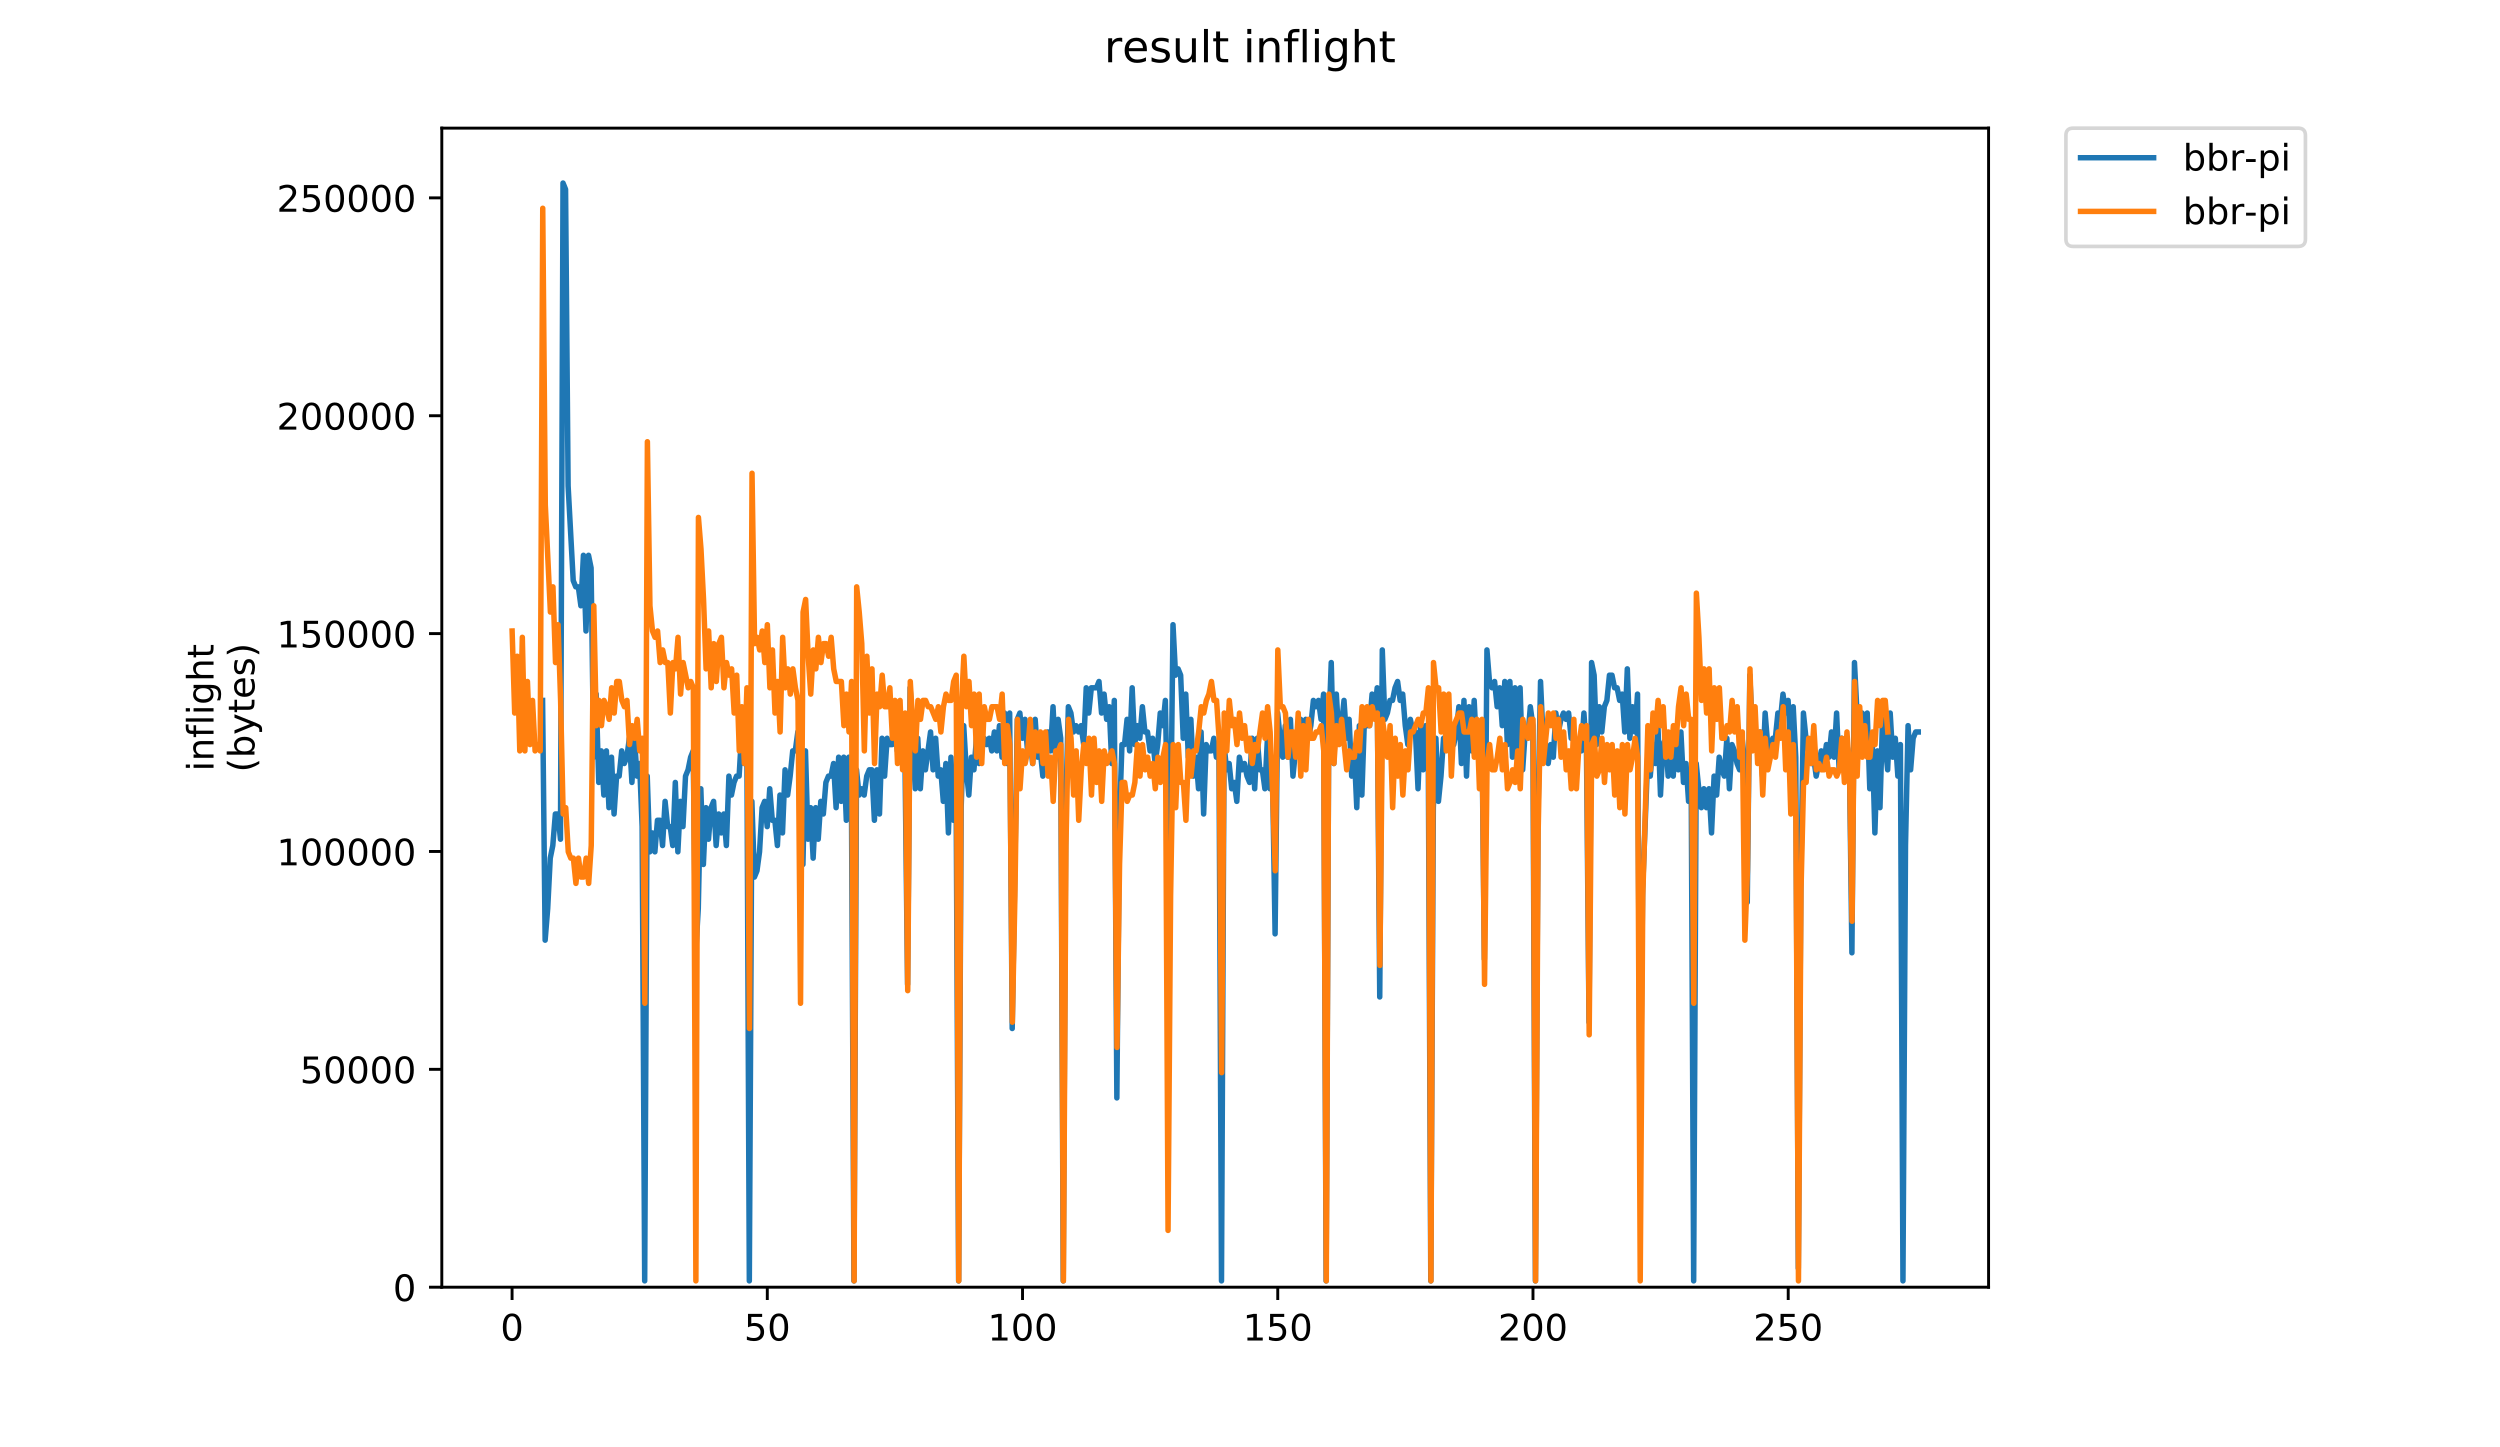 <?xml version="1.0" encoding="utf-8" standalone="no"?>
<!DOCTYPE svg PUBLIC "-//W3C//DTD SVG 1.1//EN"
  "http://www.w3.org/Graphics/SVG/1.1/DTD/svg11.dtd">
<!-- Created with matplotlib (https://matplotlib.org/) -->
<svg height="396pt" version="1.1" viewBox="0 0 684 396" width="684pt" xmlns="http://www.w3.org/2000/svg" xmlns:xlink="http://www.w3.org/1999/xlink">
 <defs>
  <style type="text/css">
*{stroke-linecap:butt;stroke-linejoin:round;}
  </style>
 </defs>
 <g id="figure_1">
  <g id="patch_1">
   <path d="M 0 396 
L 684 396 
L 684 0 
L 0 0 
z
" style="fill:#ffffff;"/>
  </g>
  <g id="axes_1">
   <g id="patch_2">
    <path d="M 120.879 352.174 
L 544.074 352.174 
L 544.074 35.062 
L 120.879 35.062 
z
" style="fill:#ffffff;"/>
   </g>
   <g id="matplotlib.axis_1">
    <g id="xtick_1">
     <g id="line2d_1">
      <defs>
       <path d="M 0 0 
L 0 3.5 
" id="mc43476d16a" style="stroke:#000000;stroke-width:0.8;"/>
      </defs>
      <g>
       <use style="stroke:#000000;stroke-width:0.8;" x="140.104" xlink:href="#mc43476d16a" y="352.174"/>
      </g>
     </g>
     <g id="text_1">
      <!-- 0 -->
      <defs>
       <path d="M 31.781 66.406 
Q 24.172 66.406 20.328 58.906 
Q 16.5 51.422 16.5 36.375 
Q 16.5 21.391 20.328 13.891 
Q 24.172 6.391 31.781 6.391 
Q 39.453 6.391 43.281 13.891 
Q 47.125 21.391 47.125 36.375 
Q 47.125 51.422 43.281 58.906 
Q 39.453 66.406 31.781 66.406 
z
M 31.781 74.219 
Q 44.047 74.219 50.516 64.516 
Q 56.984 54.828 56.984 36.375 
Q 56.984 17.969 50.516 8.266 
Q 44.047 -1.422 31.781 -1.422 
Q 19.531 -1.422 13.062 8.266 
Q 6.594 17.969 6.594 36.375 
Q 6.594 54.828 13.062 64.516 
Q 19.531 74.219 31.781 74.219 
z
" id="DejaVuSans-48"/>
      </defs>
      <g transform="translate(136.922 366.773)scale(0.1 -0.1)">
       <use xlink:href="#DejaVuSans-48"/>
      </g>
     </g>
    </g>
    <g id="xtick_2">
     <g id="line2d_2">
      <g>
       <use style="stroke:#000000;stroke-width:0.8;" x="209.934" xlink:href="#mc43476d16a" y="352.174"/>
      </g>
     </g>
     <g id="text_2">
      <!-- 50 -->
      <defs>
       <path d="M 10.797 72.906 
L 49.516 72.906 
L 49.516 64.594 
L 19.828 64.594 
L 19.828 46.734 
Q 21.969 47.469 24.109 47.828 
Q 26.266 48.188 28.422 48.188 
Q 40.625 48.188 47.75 41.5 
Q 54.891 34.812 54.891 23.391 
Q 54.891 11.625 47.562 5.094 
Q 40.234 -1.422 26.906 -1.422 
Q 22.312 -1.422 17.547 -0.641 
Q 12.797 0.141 7.719 1.703 
L 7.719 11.625 
Q 12.109 9.234 16.797 8.062 
Q 21.484 6.891 26.703 6.891 
Q 35.156 6.891 40.078 11.328 
Q 45.016 15.766 45.016 23.391 
Q 45.016 31 40.078 35.438 
Q 35.156 39.891 26.703 39.891 
Q 22.75 39.891 18.812 39.016 
Q 14.891 38.141 10.797 36.281 
z
" id="DejaVuSans-53"/>
      </defs>
      <g transform="translate(203.571 366.773)scale(0.1 -0.1)">
       <use xlink:href="#DejaVuSans-53"/>
       <use x="63.623" xlink:href="#DejaVuSans-48"/>
      </g>
     </g>
    </g>
    <g id="xtick_3">
     <g id="line2d_3">
      <g>
       <use style="stroke:#000000;stroke-width:0.8;" x="279.764" xlink:href="#mc43476d16a" y="352.174"/>
      </g>
     </g>
     <g id="text_3">
      <!-- 100 -->
      <defs>
       <path d="M 12.406 8.297 
L 28.516 8.297 
L 28.516 63.922 
L 10.984 60.406 
L 10.984 69.391 
L 28.422 72.906 
L 38.281 72.906 
L 38.281 8.297 
L 54.391 8.297 
L 54.391 0 
L 12.406 0 
z
" id="DejaVuSans-49"/>
      </defs>
      <g transform="translate(270.22 366.773)scale(0.1 -0.1)">
       <use xlink:href="#DejaVuSans-49"/>
       <use x="63.623" xlink:href="#DejaVuSans-48"/>
       <use x="127.246" xlink:href="#DejaVuSans-48"/>
      </g>
     </g>
    </g>
    <g id="xtick_4">
     <g id="line2d_4">
      <g>
       <use style="stroke:#000000;stroke-width:0.8;" x="349.594" xlink:href="#mc43476d16a" y="352.174"/>
      </g>
     </g>
     <g id="text_4">
      <!-- 150 -->
      <g transform="translate(340.051 366.773)scale(0.1 -0.1)">
       <use xlink:href="#DejaVuSans-49"/>
       <use x="63.623" xlink:href="#DejaVuSans-53"/>
       <use x="127.246" xlink:href="#DejaVuSans-48"/>
      </g>
     </g>
    </g>
    <g id="xtick_5">
     <g id="line2d_5">
      <g>
       <use style="stroke:#000000;stroke-width:0.8;" x="419.425" xlink:href="#mc43476d16a" y="352.174"/>
      </g>
     </g>
     <g id="text_5">
      <!-- 200 -->
      <defs>
       <path d="M 19.188 8.297 
L 53.609 8.297 
L 53.609 0 
L 7.328 0 
L 7.328 8.297 
Q 12.938 14.109 22.625 23.891 
Q 32.328 33.688 34.812 36.531 
Q 39.547 41.844 41.422 45.531 
Q 43.312 49.219 43.312 52.781 
Q 43.312 58.594 39.234 62.25 
Q 35.156 65.922 28.609 65.922 
Q 23.969 65.922 18.812 64.312 
Q 13.672 62.703 7.812 59.422 
L 7.812 69.391 
Q 13.766 71.781 18.938 73 
Q 24.125 74.219 28.422 74.219 
Q 39.75 74.219 46.484 68.547 
Q 53.219 62.891 53.219 53.422 
Q 53.219 48.922 51.531 44.891 
Q 49.859 40.875 45.406 35.406 
Q 44.188 33.984 37.641 27.219 
Q 31.109 20.453 19.188 8.297 
z
" id="DejaVuSans-50"/>
      </defs>
      <g transform="translate(409.881 366.773)scale(0.1 -0.1)">
       <use xlink:href="#DejaVuSans-50"/>
       <use x="63.623" xlink:href="#DejaVuSans-48"/>
       <use x="127.246" xlink:href="#DejaVuSans-48"/>
      </g>
     </g>
    </g>
    <g id="xtick_6">
     <g id="line2d_6">
      <g>
       <use style="stroke:#000000;stroke-width:0.8;" x="489.255" xlink:href="#mc43476d16a" y="352.174"/>
      </g>
     </g>
     <g id="text_6">
      <!-- 250 -->
      <g transform="translate(479.711 366.773)scale(0.1 -0.1)">
       <use xlink:href="#DejaVuSans-50"/>
       <use x="63.623" xlink:href="#DejaVuSans-53"/>
       <use x="127.246" xlink:href="#DejaVuSans-48"/>
      </g>
     </g>
    </g>
   </g>
   <g id="matplotlib.axis_2">
    <g id="ytick_1">
     <g id="line2d_7">
      <defs>
       <path d="M 0 0 
L -3.5 0 
" id="m7d324f4847" style="stroke:#000000;stroke-width:0.8;"/>
      </defs>
      <g>
       <use style="stroke:#000000;stroke-width:0.8;" x="120.879" xlink:href="#m7d324f4847" y="352.174"/>
      </g>
     </g>
     <g id="text_7">
      <!-- 0 -->
      <g transform="translate(107.516 355.973)scale(0.1 -0.1)">
       <use xlink:href="#DejaVuSans-48"/>
      </g>
     </g>
    </g>
    <g id="ytick_2">
     <g id="line2d_8">
      <g>
       <use style="stroke:#000000;stroke-width:0.8;" x="120.879" xlink:href="#m7d324f4847" y="292.566"/>
      </g>
     </g>
     <g id="text_8">
      <!-- 50000 -->
      <g transform="translate(82.066 296.365)scale(0.1 -0.1)">
       <use xlink:href="#DejaVuSans-53"/>
       <use x="63.623" xlink:href="#DejaVuSans-48"/>
       <use x="127.246" xlink:href="#DejaVuSans-48"/>
       <use x="190.869" xlink:href="#DejaVuSans-48"/>
       <use x="254.492" xlink:href="#DejaVuSans-48"/>
      </g>
     </g>
    </g>
    <g id="ytick_3">
     <g id="line2d_9">
      <g>
       <use style="stroke:#000000;stroke-width:0.8;" x="120.879" xlink:href="#m7d324f4847" y="232.958"/>
      </g>
     </g>
     <g id="text_9">
      <!-- 100000 -->
      <g transform="translate(75.704 236.757)scale(0.1 -0.1)">
       <use xlink:href="#DejaVuSans-49"/>
       <use x="63.623" xlink:href="#DejaVuSans-48"/>
       <use x="127.246" xlink:href="#DejaVuSans-48"/>
       <use x="190.869" xlink:href="#DejaVuSans-48"/>
       <use x="254.492" xlink:href="#DejaVuSans-48"/>
       <use x="318.115" xlink:href="#DejaVuSans-48"/>
      </g>
     </g>
    </g>
    <g id="ytick_4">
     <g id="line2d_10">
      <g>
       <use style="stroke:#000000;stroke-width:0.8;" x="120.879" xlink:href="#m7d324f4847" y="173.35"/>
      </g>
     </g>
     <g id="text_10">
      <!-- 150000 -->
      <g transform="translate(75.704 177.149)scale(0.1 -0.1)">
       <use xlink:href="#DejaVuSans-49"/>
       <use x="63.623" xlink:href="#DejaVuSans-53"/>
       <use x="127.246" xlink:href="#DejaVuSans-48"/>
       <use x="190.869" xlink:href="#DejaVuSans-48"/>
       <use x="254.492" xlink:href="#DejaVuSans-48"/>
       <use x="318.115" xlink:href="#DejaVuSans-48"/>
      </g>
     </g>
    </g>
    <g id="ytick_5">
     <g id="line2d_11">
      <g>
       <use style="stroke:#000000;stroke-width:0.8;" x="120.879" xlink:href="#m7d324f4847" y="113.742"/>
      </g>
     </g>
     <g id="text_11">
      <!-- 200000 -->
      <g transform="translate(75.704 117.541)scale(0.1 -0.1)">
       <use xlink:href="#DejaVuSans-50"/>
       <use x="63.623" xlink:href="#DejaVuSans-48"/>
       <use x="127.246" xlink:href="#DejaVuSans-48"/>
       <use x="190.869" xlink:href="#DejaVuSans-48"/>
       <use x="254.492" xlink:href="#DejaVuSans-48"/>
       <use x="318.115" xlink:href="#DejaVuSans-48"/>
      </g>
     </g>
    </g>
    <g id="ytick_6">
     <g id="line2d_12">
      <g>
       <use style="stroke:#000000;stroke-width:0.8;" x="120.879" xlink:href="#m7d324f4847" y="54.134"/>
      </g>
     </g>
     <g id="text_12">
      <!-- 250000 -->
      <g transform="translate(75.704 57.933)scale(0.1 -0.1)">
       <use xlink:href="#DejaVuSans-50"/>
       <use x="63.623" xlink:href="#DejaVuSans-53"/>
       <use x="127.246" xlink:href="#DejaVuSans-48"/>
       <use x="190.869" xlink:href="#DejaVuSans-48"/>
       <use x="254.492" xlink:href="#DejaVuSans-48"/>
       <use x="318.115" xlink:href="#DejaVuSans-48"/>
      </g>
     </g>
    </g>
    <g id="text_13">
     <!-- inflight -->
     <defs>
      <path d="M 9.422 54.688 
L 18.406 54.688 
L 18.406 0 
L 9.422 0 
z
M 9.422 75.984 
L 18.406 75.984 
L 18.406 64.594 
L 9.422 64.594 
z
" id="DejaVuSans-105"/>
      <path d="M 54.891 33.016 
L 54.891 0 
L 45.906 0 
L 45.906 32.719 
Q 45.906 40.484 42.875 44.328 
Q 39.844 48.188 33.797 48.188 
Q 26.516 48.188 22.312 43.547 
Q 18.109 38.922 18.109 30.906 
L 18.109 0 
L 9.078 0 
L 9.078 54.688 
L 18.109 54.688 
L 18.109 46.188 
Q 21.344 51.125 25.703 53.562 
Q 30.078 56 35.797 56 
Q 45.219 56 50.047 50.172 
Q 54.891 44.344 54.891 33.016 
z
" id="DejaVuSans-110"/>
      <path d="M 37.109 75.984 
L 37.109 68.5 
L 28.516 68.5 
Q 23.688 68.5 21.797 66.547 
Q 19.922 64.594 19.922 59.516 
L 19.922 54.688 
L 34.719 54.688 
L 34.719 47.703 
L 19.922 47.703 
L 19.922 0 
L 10.891 0 
L 10.891 47.703 
L 2.297 47.703 
L 2.297 54.688 
L 10.891 54.688 
L 10.891 58.5 
Q 10.891 67.625 15.141 71.797 
Q 19.391 75.984 28.609 75.984 
z
" id="DejaVuSans-102"/>
      <path d="M 9.422 75.984 
L 18.406 75.984 
L 18.406 0 
L 9.422 0 
z
" id="DejaVuSans-108"/>
      <path d="M 45.406 27.984 
Q 45.406 37.75 41.375 43.109 
Q 37.359 48.484 30.078 48.484 
Q 22.859 48.484 18.828 43.109 
Q 14.797 37.75 14.797 27.984 
Q 14.797 18.266 18.828 12.891 
Q 22.859 7.516 30.078 7.516 
Q 37.359 7.516 41.375 12.891 
Q 45.406 18.266 45.406 27.984 
z
M 54.391 6.781 
Q 54.391 -7.172 48.188 -13.984 
Q 42 -20.797 29.203 -20.797 
Q 24.469 -20.797 20.266 -20.094 
Q 16.062 -19.391 12.109 -17.922 
L 12.109 -9.188 
Q 16.062 -11.328 19.922 -12.344 
Q 23.781 -13.375 27.781 -13.375 
Q 36.625 -13.375 41.016 -8.766 
Q 45.406 -4.156 45.406 5.172 
L 45.406 9.625 
Q 42.625 4.781 38.281 2.391 
Q 33.938 0 27.875 0 
Q 17.828 0 11.672 7.656 
Q 5.516 15.328 5.516 27.984 
Q 5.516 40.672 11.672 48.328 
Q 17.828 56 27.875 56 
Q 33.938 56 38.281 53.609 
Q 42.625 51.219 45.406 46.391 
L 45.406 54.688 
L 54.391 54.688 
z
" id="DejaVuSans-103"/>
      <path d="M 54.891 33.016 
L 54.891 0 
L 45.906 0 
L 45.906 32.719 
Q 45.906 40.484 42.875 44.328 
Q 39.844 48.188 33.797 48.188 
Q 26.516 48.188 22.312 43.547 
Q 18.109 38.922 18.109 30.906 
L 18.109 0 
L 9.078 0 
L 9.078 75.984 
L 18.109 75.984 
L 18.109 46.188 
Q 21.344 51.125 25.703 53.562 
Q 30.078 56 35.797 56 
Q 45.219 56 50.047 50.172 
Q 54.891 44.344 54.891 33.016 
z
" id="DejaVuSans-104"/>
      <path d="M 18.312 70.219 
L 18.312 54.688 
L 36.812 54.688 
L 36.812 47.703 
L 18.312 47.703 
L 18.312 18.016 
Q 18.312 11.328 20.141 9.422 
Q 21.969 7.516 27.594 7.516 
L 36.812 7.516 
L 36.812 0 
L 27.594 0 
Q 17.188 0 13.234 3.875 
Q 9.281 7.766 9.281 18.016 
L 9.281 47.703 
L 2.688 47.703 
L 2.688 54.688 
L 9.281 54.688 
L 9.281 70.219 
z
" id="DejaVuSans-116"/>
     </defs>
     <g transform="translate(58.426 211.018)rotate(-90)scale(0.1 -0.1)">
      <use xlink:href="#DejaVuSans-105"/>
      <use x="27.783" xlink:href="#DejaVuSans-110"/>
      <use x="91.162" xlink:href="#DejaVuSans-102"/>
      <use x="126.367" xlink:href="#DejaVuSans-108"/>
      <use x="154.15" xlink:href="#DejaVuSans-105"/>
      <use x="181.934" xlink:href="#DejaVuSans-103"/>
      <use x="245.41" xlink:href="#DejaVuSans-104"/>
      <use x="308.789" xlink:href="#DejaVuSans-116"/>
     </g>
     <!-- (bytes) -->
     <defs>
      <path d="M 31 75.875 
Q 24.469 64.656 21.281 53.656 
Q 18.109 42.672 18.109 31.391 
Q 18.109 20.125 21.312 9.062 
Q 24.516 -2 31 -13.188 
L 23.188 -13.188 
Q 15.875 -1.703 12.234 9.375 
Q 8.594 20.453 8.594 31.391 
Q 8.594 42.281 12.203 53.312 
Q 15.828 64.359 23.188 75.875 
z
" id="DejaVuSans-40"/>
      <path d="M 48.688 27.297 
Q 48.688 37.203 44.609 42.844 
Q 40.531 48.484 33.406 48.484 
Q 26.266 48.484 22.188 42.844 
Q 18.109 37.203 18.109 27.297 
Q 18.109 17.391 22.188 11.75 
Q 26.266 6.109 33.406 6.109 
Q 40.531 6.109 44.609 11.75 
Q 48.688 17.391 48.688 27.297 
z
M 18.109 46.391 
Q 20.953 51.266 25.266 53.625 
Q 29.594 56 35.594 56 
Q 45.562 56 51.781 48.094 
Q 58.016 40.188 58.016 27.297 
Q 58.016 14.406 51.781 6.484 
Q 45.562 -1.422 35.594 -1.422 
Q 29.594 -1.422 25.266 0.953 
Q 20.953 3.328 18.109 8.203 
L 18.109 0 
L 9.078 0 
L 9.078 75.984 
L 18.109 75.984 
z
" id="DejaVuSans-98"/>
      <path d="M 32.172 -5.078 
Q 28.375 -14.844 24.75 -17.812 
Q 21.141 -20.797 15.094 -20.797 
L 7.906 -20.797 
L 7.906 -13.281 
L 13.188 -13.281 
Q 16.891 -13.281 18.938 -11.516 
Q 21 -9.766 23.484 -3.219 
L 25.094 0.875 
L 2.984 54.688 
L 12.5 54.688 
L 29.594 11.922 
L 46.688 54.688 
L 56.203 54.688 
z
" id="DejaVuSans-121"/>
      <path d="M 56.203 29.594 
L 56.203 25.203 
L 14.891 25.203 
Q 15.484 15.922 20.484 11.062 
Q 25.484 6.203 34.422 6.203 
Q 39.594 6.203 44.453 7.469 
Q 49.312 8.734 54.109 11.281 
L 54.109 2.781 
Q 49.266 0.734 44.188 -0.344 
Q 39.109 -1.422 33.891 -1.422 
Q 20.797 -1.422 13.156 6.188 
Q 5.516 13.812 5.516 26.812 
Q 5.516 40.234 12.766 48.109 
Q 20.016 56 32.328 56 
Q 43.359 56 49.781 48.891 
Q 56.203 41.797 56.203 29.594 
z
M 47.219 32.234 
Q 47.125 39.594 43.094 43.984 
Q 39.062 48.391 32.422 48.391 
Q 24.906 48.391 20.391 44.141 
Q 15.875 39.891 15.188 32.172 
z
" id="DejaVuSans-101"/>
      <path d="M 44.281 53.078 
L 44.281 44.578 
Q 40.484 46.531 36.375 47.5 
Q 32.281 48.484 27.875 48.484 
Q 21.188 48.484 17.844 46.438 
Q 14.5 44.391 14.5 40.281 
Q 14.5 37.156 16.891 35.375 
Q 19.281 33.594 26.516 31.984 
L 29.594 31.297 
Q 39.156 29.25 43.188 25.516 
Q 47.219 21.781 47.219 15.094 
Q 47.219 7.469 41.188 3.016 
Q 35.156 -1.422 24.609 -1.422 
Q 20.219 -1.422 15.453 -0.562 
Q 10.688 0.297 5.422 2 
L 5.422 11.281 
Q 10.406 8.688 15.234 7.391 
Q 20.062 6.109 24.812 6.109 
Q 31.156 6.109 34.562 8.281 
Q 37.984 10.453 37.984 14.406 
Q 37.984 18.062 35.516 20.016 
Q 33.062 21.969 24.703 23.781 
L 21.578 24.516 
Q 13.234 26.266 9.516 29.906 
Q 5.812 33.547 5.812 39.891 
Q 5.812 47.609 11.281 51.797 
Q 16.75 56 26.812 56 
Q 31.781 56 36.172 55.266 
Q 40.578 54.547 44.281 53.078 
z
" id="DejaVuSans-115"/>
      <path d="M 8.016 75.875 
L 15.828 75.875 
Q 23.141 64.359 26.781 53.312 
Q 30.422 42.281 30.422 31.391 
Q 30.422 20.453 26.781 9.375 
Q 23.141 -1.703 15.828 -13.188 
L 8.016 -13.188 
Q 14.5 -2 17.703 9.062 
Q 20.906 20.125 20.906 31.391 
Q 20.906 42.672 17.703 53.656 
Q 14.5 64.656 8.016 75.875 
z
" id="DejaVuSans-41"/>
     </defs>
     <g transform="translate(69.624 211.295)rotate(-90)scale(0.1 -0.1)">
      <use xlink:href="#DejaVuSans-40"/>
      <use x="39.014" xlink:href="#DejaVuSans-98"/>
      <use x="102.49" xlink:href="#DejaVuSans-121"/>
      <use x="161.67" xlink:href="#DejaVuSans-116"/>
      <use x="200.879" xlink:href="#DejaVuSans-101"/>
      <use x="262.402" xlink:href="#DejaVuSans-115"/>
      <use x="314.502" xlink:href="#DejaVuSans-41"/>
     </g>
    </g>
   </g>
   <g id="line2d_13">
    <path clip-path="url(#pc7a110248e)" d="M 148.452 191.633 
L 149.151 257.231 
L 149.849 248.599 
L 150.547 234.789 
L 151.246 231.337 
L 151.944 222.706 
L 152.642 222.706 
L 153.341 229.611 
L 154.039 50.081 
L 154.737 51.807 
L 155.436 132.941 
L 156.832 158.834 
L 157.53 160.561 
L 158.229 160.561 
L 158.927 165.739 
L 159.625 151.929 
L 160.324 172.644 
L 161.022 151.929 
L 161.72 155.382 
L 162.419 207.169 
L 163.117 189.907 
L 163.815 214.074 
L 164.513 205.443 
L 165.212 217.527 
L 165.91 205.443 
L 166.608 220.979 
L 167.307 207.169 
L 168.005 222.706 
L 168.703 212.348 
L 169.402 212.348 
L 170.1 205.443 
L 170.798 208.896 
L 171.496 207.169 
L 172.195 201.991 
L 172.893 214.074 
L 173.591 201.991 
L 174.29 212.348 
L 174.988 208.896 
L 175.686 226.158 
L 176.385 350.448 
L 177.083 212.348 
L 177.781 233.063 
L 178.48 227.884 
L 179.178 233.063 
L 179.876 224.432 
L 180.574 224.432 
L 181.273 231.337 
L 181.971 219.253 
L 182.669 226.158 
L 183.368 226.158 
L 184.066 231.337 
L 184.764 214.074 
L 185.463 233.063 
L 186.161 219.253 
L 186.859 226.158 
L 187.557 212.348 
L 188.256 210.622 
L 188.954 207.169 
L 189.652 205.443 
L 190.351 260.683 
L 191.049 248.599 
L 191.747 215.801 
L 192.446 236.516 
L 193.144 220.979 
L 193.842 229.611 
L 194.54 220.979 
L 195.239 219.253 
L 195.937 231.337 
L 196.635 222.706 
L 197.334 227.884 
L 198.032 222.706 
L 198.73 231.337 
L 199.429 212.348 
L 200.127 217.527 
L 200.825 214.074 
L 201.524 212.348 
L 202.222 212.348 
L 202.92 200.264 
L 203.618 208.896 
L 204.317 198.538 
L 205.015 350.448 
L 205.713 219.253 
L 206.412 239.968 
L 207.11 238.242 
L 207.808 233.063 
L 208.507 220.979 
L 209.205 219.253 
L 209.903 226.158 
L 210.601 215.801 
L 211.3 224.432 
L 211.998 224.432 
L 212.696 231.337 
L 213.395 217.527 
L 214.093 227.884 
L 214.791 210.622 
L 215.49 217.527 
L 216.188 212.348 
L 216.886 205.443 
L 217.584 205.443 
L 218.283 200.264 
L 218.981 208.896 
L 219.679 236.516 
L 220.378 205.443 
L 221.076 229.611 
L 221.774 220.979 
L 222.473 234.789 
L 223.171 220.979 
L 223.869 229.611 
L 224.567 219.253 
L 225.266 222.706 
L 225.964 214.074 
L 226.662 212.348 
L 227.361 212.348 
L 228.059 208.896 
L 228.757 220.979 
L 229.456 207.169 
L 230.154 219.253 
L 230.852 207.169 
L 231.551 224.432 
L 232.249 207.169 
L 232.947 217.527 
L 233.645 350.448 
L 234.344 210.622 
L 235.042 217.527 
L 235.74 215.801 
L 236.439 217.527 
L 237.137 212.348 
L 237.835 210.622 
L 238.534 210.622 
L 239.232 224.432 
L 239.93 210.622 
L 240.628 222.706 
L 241.327 201.991 
L 242.025 212.348 
L 242.723 201.991 
L 243.422 203.717 
L 244.12 203.717 
L 244.818 198.538 
L 245.517 205.443 
L 246.913 205.443 
L 247.611 208.896 
L 248.31 269.314 
L 249.008 188.181 
L 249.706 200.264 
L 250.405 215.801 
L 251.103 201.991 
L 251.801 215.801 
L 252.5 205.443 
L 253.198 210.622 
L 254.595 200.264 
L 255.293 210.622 
L 255.991 201.991 
L 256.689 212.348 
L 257.388 210.622 
L 258.086 219.253 
L 258.784 208.896 
L 259.483 227.884 
L 260.181 207.169 
L 260.879 224.432 
L 261.578 214.074 
L 262.276 350.448 
L 262.974 220.979 
L 263.672 198.538 
L 264.371 210.622 
L 265.069 217.527 
L 265.767 207.169 
L 266.466 210.622 
L 267.164 201.991 
L 267.862 208.896 
L 269.259 201.991 
L 269.957 203.717 
L 270.655 201.991 
L 271.354 205.443 
L 272.052 200.264 
L 272.75 205.443 
L 273.449 198.538 
L 274.147 207.169 
L 274.845 195.086 
L 275.544 208.896 
L 276.242 195.086 
L 276.94 281.398 
L 278.337 196.812 
L 279.035 195.086 
L 279.733 201.991 
L 280.432 196.812 
L 281.13 205.443 
L 281.828 201.991 
L 282.527 208.896 
L 283.225 196.812 
L 283.923 207.169 
L 284.622 205.443 
L 285.32 212.348 
L 286.018 203.717 
L 286.716 200.264 
L 287.415 205.443 
L 288.113 193.359 
L 288.811 207.169 
L 289.51 196.812 
L 290.208 201.991 
L 290.906 350.448 
L 291.605 220.979 
L 292.303 193.359 
L 293.001 195.086 
L 293.699 200.264 
L 294.398 198.538 
L 295.096 200.264 
L 295.794 198.538 
L 296.493 203.717 
L 297.191 188.181 
L 297.889 195.086 
L 298.588 188.181 
L 299.984 188.181 
L 300.683 186.454 
L 301.381 195.086 
L 302.079 189.907 
L 302.777 196.812 
L 303.476 193.359 
L 304.174 208.896 
L 304.872 191.633 
L 305.571 300.387 
L 306.269 224.432 
L 306.967 203.717 
L 307.666 203.717 
L 308.364 196.812 
L 309.062 205.443 
L 309.76 188.181 
L 310.459 203.717 
L 311.157 198.538 
L 311.855 201.991 
L 312.554 193.359 
L 313.252 200.264 
L 313.95 200.264 
L 314.649 205.443 
L 315.347 201.991 
L 316.045 208.896 
L 316.743 203.717 
L 317.442 195.086 
L 318.14 198.538 
L 318.838 191.633 
L 319.537 227.884 
L 320.235 231.337 
L 320.933 170.918 
L 321.632 184.728 
L 322.33 183.002 
L 323.028 184.728 
L 323.727 201.991 
L 324.425 189.907 
L 325.123 207.169 
L 325.821 196.812 
L 326.52 212.348 
L 327.218 207.169 
L 327.916 215.801 
L 328.615 200.264 
L 329.313 222.706 
L 330.011 203.717 
L 330.71 205.443 
L 331.408 205.443 
L 332.106 201.991 
L 332.804 207.169 
L 333.503 203.717 
L 334.201 350.448 
L 334.899 203.717 
L 335.598 210.622 
L 336.296 208.896 
L 336.994 215.801 
L 337.693 214.074 
L 338.391 219.253 
L 339.089 207.169 
L 339.787 210.622 
L 340.486 208.896 
L 341.184 212.348 
L 341.882 214.074 
L 342.581 201.991 
L 343.279 215.801 
L 343.977 201.991 
L 344.676 210.622 
L 345.374 210.622 
L 346.072 215.801 
L 346.771 201.991 
L 347.469 215.801 
L 348.167 212.348 
L 348.865 255.504 
L 349.564 195.086 
L 350.262 201.991 
L 350.96 207.169 
L 351.659 198.538 
L 352.357 207.169 
L 353.055 196.812 
L 353.754 212.348 
L 354.452 205.443 
L 355.15 205.443 
L 355.848 196.812 
L 356.547 207.169 
L 357.245 196.812 
L 357.943 201.991 
L 358.642 198.538 
L 359.34 191.633 
L 360.038 193.359 
L 360.737 191.633 
L 361.435 196.812 
L 362.133 189.907 
L 362.831 350.448 
L 363.53 200.264 
L 364.228 181.276 
L 364.926 208.896 
L 365.625 189.907 
L 366.323 201.991 
L 367.021 198.538 
L 367.72 191.633 
L 368.418 201.991 
L 369.116 196.812 
L 369.815 212.348 
L 370.513 205.443 
L 371.211 220.979 
L 371.909 198.538 
L 372.608 217.527 
L 373.306 196.812 
L 374.004 198.538 
L 374.703 198.538 
L 375.401 189.907 
L 376.099 195.086 
L 376.798 188.181 
L 377.496 272.767 
L 378.194 177.823 
L 378.892 196.812 
L 379.591 195.086 
L 380.289 191.633 
L 380.987 191.633 
L 381.686 188.181 
L 382.384 186.454 
L 383.082 191.633 
L 383.781 189.907 
L 384.479 198.538 
L 385.177 203.717 
L 385.875 196.812 
L 386.574 200.264 
L 387.272 200.264 
L 387.97 215.801 
L 388.669 198.538 
L 389.367 210.622 
L 390.065 198.538 
L 390.764 203.717 
L 391.462 350.448 
L 392.16 220.979 
L 392.859 201.991 
L 393.557 219.253 
L 394.255 212.348 
L 394.953 201.991 
L 396.35 201.991 
L 397.048 200.264 
L 397.747 203.717 
L 398.445 200.264 
L 399.143 193.359 
L 399.842 208.896 
L 400.54 191.633 
L 401.238 212.348 
L 401.936 193.359 
L 402.635 205.443 
L 403.333 191.633 
L 404.031 205.443 
L 405.428 198.538 
L 406.126 262.409 
L 406.825 177.823 
L 407.523 186.454 
L 408.221 188.181 
L 408.919 186.454 
L 409.618 193.359 
L 410.316 188.181 
L 411.014 198.538 
L 411.713 186.454 
L 412.411 203.717 
L 413.109 186.454 
L 413.808 207.169 
L 414.506 188.181 
L 415.204 208.896 
L 415.902 188.181 
L 416.601 210.622 
L 417.299 200.264 
L 417.997 201.991 
L 418.696 193.359 
L 419.394 198.538 
L 420.092 350.448 
L 420.791 222.706 
L 421.489 186.454 
L 422.187 201.991 
L 422.886 203.717 
L 423.584 208.896 
L 424.282 203.717 
L 424.98 207.169 
L 425.679 195.086 
L 426.377 200.264 
L 427.075 196.812 
L 427.774 195.086 
L 428.472 196.812 
L 429.17 195.086 
L 429.869 201.991 
L 430.567 200.264 
L 431.265 205.443 
L 432.662 205.443 
L 433.36 195.086 
L 434.058 205.443 
L 434.757 279.672 
L 435.455 181.276 
L 436.153 184.728 
L 436.852 203.717 
L 437.55 193.359 
L 438.248 200.264 
L 438.946 193.359 
L 439.645 191.633 
L 440.343 184.728 
L 441.041 184.728 
L 441.74 188.181 
L 442.438 188.181 
L 443.136 191.633 
L 443.835 189.907 
L 444.533 200.264 
L 445.231 183.002 
L 445.93 201.991 
L 446.628 193.359 
L 447.326 200.264 
L 448.024 189.907 
L 448.723 312.47 
L 449.421 243.421 
L 450.818 207.169 
L 451.516 212.348 
L 452.214 203.717 
L 452.913 208.896 
L 453.611 198.538 
L 454.309 217.527 
L 455.007 203.717 
L 455.706 201.991 
L 456.404 212.348 
L 457.102 201.991 
L 457.801 212.348 
L 458.499 200.264 
L 459.197 210.622 
L 459.896 200.264 
L 460.594 214.074 
L 461.292 208.896 
L 461.99 219.253 
L 462.689 210.622 
L 463.387 350.448 
L 464.085 208.896 
L 464.784 215.801 
L 465.482 220.979 
L 466.18 215.801 
L 466.879 220.979 
L 467.577 215.801 
L 468.275 227.884 
L 468.974 212.348 
L 469.672 217.527 
L 470.37 207.169 
L 471.068 210.622 
L 471.767 212.348 
L 472.465 201.991 
L 473.163 215.801 
L 473.862 203.717 
L 474.56 205.443 
L 475.258 208.896 
L 475.957 210.622 
L 476.655 201.991 
L 477.353 208.896 
L 478.051 246.873 
L 478.75 184.728 
L 479.448 200.264 
L 480.845 203.717 
L 481.543 200.264 
L 482.241 212.348 
L 482.94 195.086 
L 483.638 203.717 
L 484.336 205.443 
L 485.034 201.991 
L 485.733 201.991 
L 486.431 195.086 
L 487.129 196.812 
L 487.828 189.907 
L 488.526 195.086 
L 489.224 191.633 
L 489.923 203.717 
L 490.621 193.359 
L 491.319 207.169 
L 492.018 346.995 
L 492.716 239.968 
L 493.414 195.086 
L 494.112 201.991 
L 495.509 208.896 
L 496.207 207.169 
L 496.906 212.348 
L 498.302 205.443 
L 499.001 208.896 
L 499.699 203.717 
L 500.397 207.169 
L 501.095 200.264 
L 501.794 207.169 
L 502.492 195.086 
L 503.19 210.622 
L 503.889 201.991 
L 504.587 210.622 
L 505.285 203.717 
L 505.984 207.169 
L 506.682 260.683 
L 507.38 181.276 
L 508.078 195.086 
L 509.475 195.086 
L 510.173 201.991 
L 510.872 195.086 
L 511.57 215.801 
L 512.268 203.717 
L 512.967 227.884 
L 513.665 205.443 
L 514.363 220.979 
L 515.062 196.812 
L 516.458 210.622 
L 517.156 195.086 
L 517.855 207.169 
L 518.553 201.991 
L 519.251 212.348 
L 519.95 203.717 
L 520.648 350.448 
L 521.346 231.337 
L 522.045 198.538 
L 522.743 210.622 
L 523.441 201.991 
L 524.139 200.264 
L 524.838 200.264 
L 524.838 200.264 
" style="fill:none;stroke:#1f77b4;stroke-linecap:square;stroke-width:1.5;"/>
   </g>
   <g id="line2d_14">
    <path clip-path="url(#pc7a110248e)" d="M 140.115 172.644 
L 140.813 195.086 
L 141.511 179.549 
L 142.21 205.443 
L 142.908 174.371 
L 143.606 205.443 
L 144.305 186.454 
L 145.003 203.717 
L 145.701 191.633 
L 146.399 205.443 
L 147.098 203.717 
L 147.796 205.443 
L 148.494 56.986 
L 149.193 138.119 
L 150.589 167.466 
L 151.288 160.561 
L 151.986 181.276 
L 152.684 170.918 
L 153.382 191.633 
L 154.081 222.706 
L 154.779 220.979 
L 155.477 233.063 
L 156.176 234.789 
L 156.874 234.789 
L 157.572 241.694 
L 158.271 234.789 
L 158.969 239.968 
L 159.667 239.968 
L 160.366 234.789 
L 161.064 241.694 
L 161.762 231.337 
L 162.46 165.739 
L 163.159 198.538 
L 163.857 191.633 
L 164.555 198.538 
L 165.254 191.633 
L 165.952 193.359 
L 166.65 196.812 
L 167.349 188.181 
L 168.047 195.086 
L 168.745 186.454 
L 169.443 186.454 
L 170.142 191.633 
L 170.84 193.359 
L 171.538 191.633 
L 172.237 203.717 
L 172.935 198.538 
L 173.633 201.991 
L 174.332 196.812 
L 175.03 205.443 
L 175.728 201.991 
L 176.426 274.493 
L 177.125 120.857 
L 177.823 165.739 
L 178.521 172.644 
L 179.22 174.371 
L 179.918 172.644 
L 180.616 181.276 
L 181.315 177.823 
L 182.013 181.276 
L 182.711 181.276 
L 183.41 195.086 
L 184.108 181.276 
L 184.806 183.002 
L 185.504 174.371 
L 186.203 189.907 
L 186.901 181.276 
L 188.298 188.181 
L 188.996 186.454 
L 189.694 188.181 
L 190.393 350.448 
L 191.091 141.572 
L 191.789 150.203 
L 192.487 164.013 
L 193.186 183.002 
L 193.884 172.644 
L 194.582 188.181 
L 195.281 176.097 
L 195.979 186.454 
L 196.677 176.097 
L 197.376 174.371 
L 198.074 188.181 
L 198.772 181.276 
L 199.47 184.728 
L 200.169 183.002 
L 200.867 195.086 
L 201.565 184.728 
L 202.264 205.443 
L 202.962 193.359 
L 203.66 208.896 
L 204.359 188.181 
L 205.057 281.398 
L 205.755 129.488 
L 206.454 176.097 
L 207.152 174.371 
L 207.85 177.823 
L 208.548 172.644 
L 209.247 181.276 
L 209.945 170.918 
L 210.643 188.181 
L 211.342 177.823 
L 212.04 195.086 
L 212.738 186.454 
L 213.437 200.264 
L 214.135 174.371 
L 214.833 188.181 
L 215.531 183.002 
L 216.23 189.907 
L 216.928 183.002 
L 217.626 188.181 
L 218.325 191.633 
L 219.023 274.493 
L 219.721 167.466 
L 220.42 164.013 
L 221.118 179.549 
L 221.816 189.907 
L 222.514 177.823 
L 223.213 183.002 
L 223.911 174.371 
L 224.609 181.276 
L 225.308 176.097 
L 226.006 176.097 
L 226.704 179.549 
L 227.403 174.371 
L 228.101 183.002 
L 228.799 186.454 
L 230.196 186.454 
L 230.894 198.538 
L 231.592 189.907 
L 232.291 200.264 
L 232.989 186.454 
L 233.687 350.448 
L 234.386 160.561 
L 235.084 167.466 
L 235.782 176.097 
L 236.481 205.443 
L 237.179 179.549 
L 237.877 195.086 
L 238.575 183.002 
L 239.274 208.896 
L 239.972 189.907 
L 240.67 193.359 
L 241.369 184.728 
L 242.067 193.359 
L 242.765 193.359 
L 243.464 188.181 
L 244.162 201.991 
L 244.86 191.633 
L 245.558 208.896 
L 246.257 191.633 
L 246.955 210.622 
L 247.653 195.086 
L 248.352 271.041 
L 249.05 186.454 
L 249.748 198.538 
L 250.447 205.443 
L 251.145 191.633 
L 251.843 196.812 
L 252.542 191.633 
L 253.24 191.633 
L 253.938 193.359 
L 254.636 193.359 
L 256.033 196.812 
L 256.731 193.359 
L 257.43 200.264 
L 258.128 193.359 
L 258.826 189.907 
L 259.525 191.633 
L 260.223 191.633 
L 260.921 186.454 
L 261.619 184.728 
L 262.318 350.448 
L 263.016 193.359 
L 263.714 179.549 
L 264.413 193.359 
L 265.111 186.454 
L 265.809 198.538 
L 266.508 189.907 
L 267.206 207.169 
L 267.904 189.907 
L 268.602 208.896 
L 269.301 193.359 
L 269.999 196.812 
L 270.697 196.812 
L 271.396 193.359 
L 272.792 193.359 
L 273.491 196.812 
L 274.189 189.907 
L 274.887 208.896 
L 275.586 198.538 
L 276.284 203.717 
L 276.982 279.672 
L 277.68 245.147 
L 278.379 196.812 
L 279.077 215.801 
L 279.775 205.443 
L 280.474 208.896 
L 281.172 205.443 
L 281.87 196.812 
L 282.569 208.896 
L 283.267 200.264 
L 283.965 205.443 
L 284.663 200.264 
L 285.362 208.896 
L 286.06 200.264 
L 286.758 212.348 
L 287.457 207.169 
L 288.155 219.253 
L 288.853 205.443 
L 289.552 205.443 
L 290.25 203.717 
L 290.948 350.448 
L 291.646 231.337 
L 292.345 196.812 
L 293.043 201.991 
L 293.741 217.527 
L 294.44 205.443 
L 295.138 224.432 
L 295.836 210.622 
L 296.535 203.717 
L 297.233 208.896 
L 297.931 201.991 
L 298.63 217.527 
L 299.328 201.991 
L 300.026 214.074 
L 300.724 205.443 
L 301.423 219.253 
L 302.121 205.443 
L 302.819 208.896 
L 304.216 205.443 
L 304.914 208.896 
L 305.613 286.577 
L 306.311 236.516 
L 307.009 214.074 
L 307.707 214.074 
L 308.406 219.253 
L 309.104 217.527 
L 309.802 217.527 
L 310.501 214.074 
L 311.199 203.717 
L 311.897 212.348 
L 312.596 203.717 
L 313.294 210.622 
L 313.992 207.169 
L 314.69 212.348 
L 315.389 208.896 
L 316.087 215.801 
L 316.785 207.169 
L 317.484 214.074 
L 318.182 207.169 
L 318.88 203.717 
L 319.579 336.638 
L 320.277 245.147 
L 320.975 203.717 
L 321.674 220.979 
L 322.372 203.717 
L 323.07 214.074 
L 323.768 214.074 
L 324.467 224.432 
L 325.165 205.443 
L 325.863 212.348 
L 326.562 205.443 
L 327.26 205.443 
L 327.958 200.264 
L 328.657 193.359 
L 329.355 195.086 
L 330.053 191.633 
L 330.751 189.907 
L 331.45 186.454 
L 332.148 191.633 
L 332.846 191.633 
L 333.545 201.991 
L 334.243 293.482 
L 334.941 195.086 
L 335.64 205.443 
L 336.338 191.633 
L 337.036 198.538 
L 337.734 196.812 
L 338.433 203.717 
L 339.131 195.086 
L 339.829 201.991 
L 340.528 198.538 
L 341.226 205.443 
L 341.924 201.991 
L 342.623 208.896 
L 343.321 203.717 
L 344.019 205.443 
L 345.416 195.086 
L 346.114 201.991 
L 346.812 193.359 
L 347.511 200.264 
L 348.209 217.527 
L 348.907 238.242 
L 349.606 177.823 
L 350.304 193.359 
L 351.002 193.359 
L 351.701 195.086 
L 352.399 207.169 
L 353.097 200.264 
L 353.795 200.264 
L 354.494 207.169 
L 355.192 195.086 
L 355.89 212.348 
L 356.589 198.538 
L 357.287 210.622 
L 357.985 196.812 
L 358.684 201.991 
L 359.382 201.991 
L 360.08 200.264 
L 360.778 200.264 
L 361.477 198.538 
L 362.175 205.443 
L 362.873 350.448 
L 363.572 189.907 
L 364.27 195.086 
L 364.968 208.896 
L 365.667 198.538 
L 366.365 203.717 
L 367.063 196.812 
L 368.46 210.622 
L 369.158 205.443 
L 369.856 207.169 
L 370.555 207.169 
L 371.253 200.264 
L 371.951 205.443 
L 372.65 193.359 
L 373.348 198.538 
L 374.046 193.359 
L 374.745 198.538 
L 375.443 193.359 
L 376.141 196.812 
L 376.839 195.086 
L 377.538 264.136 
L 378.236 196.812 
L 379.633 207.169 
L 380.331 198.538 
L 381.029 220.979 
L 381.728 201.991 
L 382.426 212.348 
L 383.124 203.717 
L 383.822 217.527 
L 384.521 205.443 
L 385.219 210.622 
L 385.917 200.264 
L 386.616 200.264 
L 388.012 196.812 
L 388.711 198.538 
L 389.409 195.086 
L 390.107 195.086 
L 390.805 188.181 
L 391.504 350.448 
L 392.202 181.276 
L 392.9 188.181 
L 393.599 188.181 
L 394.297 200.264 
L 394.995 189.907 
L 395.694 205.443 
L 396.392 189.907 
L 397.09 212.348 
L 397.789 198.538 
L 399.185 195.086 
L 399.883 195.086 
L 400.582 200.264 
L 401.978 200.264 
L 402.677 196.812 
L 403.375 207.169 
L 404.073 196.812 
L 404.772 215.801 
L 405.47 196.812 
L 406.168 269.314 
L 406.866 208.896 
L 407.565 203.717 
L 408.263 210.622 
L 408.961 210.622 
L 409.66 207.169 
L 410.358 201.991 
L 411.056 210.622 
L 411.755 203.717 
L 412.453 215.801 
L 413.151 214.074 
L 413.849 210.622 
L 414.548 214.074 
L 415.246 205.443 
L 415.944 215.801 
L 416.643 196.812 
L 417.341 200.264 
L 418.039 201.991 
L 418.738 196.812 
L 419.436 196.812 
L 420.134 350.448 
L 420.833 227.884 
L 421.531 193.359 
L 422.229 208.896 
L 423.626 195.086 
L 424.324 198.538 
L 425.022 195.086 
L 425.721 201.991 
L 426.419 196.812 
L 427.117 207.169 
L 427.816 200.264 
L 428.514 210.622 
L 429.212 205.443 
L 429.91 215.801 
L 430.609 196.812 
L 431.307 215.801 
L 432.005 203.717 
L 432.704 198.538 
L 433.402 201.991 
L 434.1 198.538 
L 434.799 283.124 
L 435.497 203.717 
L 436.195 201.991 
L 436.893 212.348 
L 437.592 210.622 
L 438.29 201.991 
L 438.988 214.074 
L 439.687 203.717 
L 440.385 210.622 
L 441.083 203.717 
L 441.782 217.527 
L 442.48 205.443 
L 443.178 220.979 
L 443.877 203.717 
L 444.575 222.706 
L 445.273 203.717 
L 445.971 210.622 
L 446.67 207.169 
L 447.368 201.991 
L 448.066 207.169 
L 448.765 350.448 
L 449.463 245.147 
L 450.86 198.538 
L 451.558 210.622 
L 452.256 195.086 
L 452.954 200.264 
L 453.653 191.633 
L 454.351 198.538 
L 455.049 193.359 
L 455.748 207.169 
L 456.446 200.264 
L 457.144 207.169 
L 457.843 198.538 
L 458.541 203.717 
L 459.239 193.359 
L 459.937 188.181 
L 460.636 198.538 
L 461.334 189.907 
L 462.032 196.812 
L 462.731 196.812 
L 463.429 274.493 
L 464.127 162.287 
L 464.826 174.371 
L 465.524 191.633 
L 466.222 183.002 
L 466.921 195.086 
L 467.619 183.002 
L 468.317 205.443 
L 469.015 188.181 
L 469.714 196.812 
L 470.412 188.181 
L 471.11 201.991 
L 471.809 201.991 
L 472.507 198.538 
L 473.205 200.264 
L 473.904 191.633 
L 474.602 200.264 
L 475.3 193.359 
L 475.998 207.169 
L 476.697 200.264 
L 477.395 257.231 
L 478.093 238.242 
L 478.792 183.002 
L 479.49 205.443 
L 480.188 193.359 
L 480.887 208.896 
L 481.585 200.264 
L 482.283 217.527 
L 482.981 201.991 
L 483.68 210.622 
L 485.076 203.717 
L 485.775 207.169 
L 486.473 200.264 
L 487.171 201.991 
L 487.87 193.359 
L 488.568 210.622 
L 489.266 200.264 
L 489.965 222.706 
L 490.663 203.717 
L 491.361 224.432 
L 492.059 350.448 
L 492.758 243.421 
L 493.456 214.074 
L 494.154 214.074 
L 494.853 201.991 
L 495.551 208.896 
L 496.249 198.538 
L 496.948 210.622 
L 497.646 208.896 
L 498.344 210.622 
L 499.042 210.622 
L 499.741 207.169 
L 500.439 212.348 
L 501.137 210.622 
L 501.836 210.622 
L 502.534 212.348 
L 503.232 210.622 
L 503.931 201.991 
L 504.629 214.074 
L 505.327 200.264 
L 506.025 210.622 
L 506.724 252.052 
L 507.422 186.454 
L 508.12 212.348 
L 508.819 193.359 
L 509.517 207.169 
L 510.215 198.538 
L 510.914 207.169 
L 511.612 207.169 
L 512.31 200.264 
L 513.009 203.717 
L 513.707 191.633 
L 514.405 198.538 
L 515.103 191.633 
L 515.802 191.633 
L 516.5 200.264 
L 516.5 200.264 
" style="fill:none;stroke:#ff7f0e;stroke-linecap:square;stroke-width:1.5;"/>
   </g>
   <g id="patch_3">
    <path d="M 120.879 352.174 
L 120.879 35.062 
" style="fill:none;stroke:#000000;stroke-linecap:square;stroke-linejoin:miter;stroke-width:0.8;"/>
   </g>
   <g id="patch_4">
    <path d="M 544.074 352.174 
L 544.074 35.062 
" style="fill:none;stroke:#000000;stroke-linecap:square;stroke-linejoin:miter;stroke-width:0.8;"/>
   </g>
   <g id="patch_5">
    <path d="M 120.879 352.174 
L 544.074 352.174 
" style="fill:none;stroke:#000000;stroke-linecap:square;stroke-linejoin:miter;stroke-width:0.8;"/>
   </g>
   <g id="patch_6">
    <path d="M 120.879 35.062 
L 544.074 35.062 
" style="fill:none;stroke:#000000;stroke-linecap:square;stroke-linejoin:miter;stroke-width:0.8;"/>
   </g>
   <g id="legend_1">
    <g id="patch_7">
     <path d="M 567.234 67.419 
L 628.766 67.419 
Q 630.766 67.419 630.766 65.419 
L 630.766 37.062 
Q 630.766 35.062 628.766 35.062 
L 567.234 35.062 
Q 565.234 35.062 565.234 37.062 
L 565.234 65.419 
Q 565.234 67.419 567.234 67.419 
z
" style="fill:#ffffff;opacity:0.8;stroke:#cccccc;stroke-linejoin:miter;"/>
    </g>
    <g id="line2d_15">
     <path d="M 569.234 43.161 
L 589.234 43.161 
" style="fill:none;stroke:#1f77b4;stroke-linecap:square;stroke-width:1.5;"/>
    </g>
    <g id="line2d_16"/>
    <g id="text_14">
     <!-- bbr-pi -->
     <defs>
      <path d="M 41.109 46.297 
Q 39.594 47.172 37.812 47.578 
Q 36.031 48 33.891 48 
Q 26.266 48 22.188 43.047 
Q 18.109 38.094 18.109 28.812 
L 18.109 0 
L 9.078 0 
L 9.078 54.688 
L 18.109 54.688 
L 18.109 46.188 
Q 20.953 51.172 25.484 53.578 
Q 30.031 56 36.531 56 
Q 37.453 56 38.578 55.875 
Q 39.703 55.766 41.062 55.516 
z
" id="DejaVuSans-114"/>
      <path d="M 4.891 31.391 
L 31.203 31.391 
L 31.203 23.391 
L 4.891 23.391 
z
" id="DejaVuSans-45"/>
      <path d="M 18.109 8.203 
L 18.109 -20.797 
L 9.078 -20.797 
L 9.078 54.688 
L 18.109 54.688 
L 18.109 46.391 
Q 20.953 51.266 25.266 53.625 
Q 29.594 56 35.594 56 
Q 45.562 56 51.781 48.094 
Q 58.016 40.188 58.016 27.297 
Q 58.016 14.406 51.781 6.484 
Q 45.562 -1.422 35.594 -1.422 
Q 29.594 -1.422 25.266 0.953 
Q 20.953 3.328 18.109 8.203 
z
M 48.688 27.297 
Q 48.688 37.203 44.609 42.844 
Q 40.531 48.484 33.406 48.484 
Q 26.266 48.484 22.188 42.844 
Q 18.109 37.203 18.109 27.297 
Q 18.109 17.391 22.188 11.75 
Q 26.266 6.109 33.406 6.109 
Q 40.531 6.109 44.609 11.75 
Q 48.688 17.391 48.688 27.297 
z
" id="DejaVuSans-112"/>
     </defs>
     <g transform="translate(597.234 46.661)scale(0.1 -0.1)">
      <use xlink:href="#DejaVuSans-98"/>
      <use x="63.477" xlink:href="#DejaVuSans-98"/>
      <use x="126.953" xlink:href="#DejaVuSans-114"/>
      <use x="167.973" xlink:href="#DejaVuSans-45"/>
      <use x="204.057" xlink:href="#DejaVuSans-112"/>
      <use x="267.533" xlink:href="#DejaVuSans-105"/>
     </g>
    </g>
    <g id="line2d_17">
     <path d="M 569.234 57.839 
L 589.234 57.839 
" style="fill:none;stroke:#ff7f0e;stroke-linecap:square;stroke-width:1.5;"/>
    </g>
    <g id="line2d_18"/>
    <g id="text_15">
     <!-- bbr-pi -->
     <g transform="translate(597.234 61.339)scale(0.1 -0.1)">
      <use xlink:href="#DejaVuSans-98"/>
      <use x="63.477" xlink:href="#DejaVuSans-98"/>
      <use x="126.953" xlink:href="#DejaVuSans-114"/>
      <use x="167.973" xlink:href="#DejaVuSans-45"/>
      <use x="204.057" xlink:href="#DejaVuSans-112"/>
      <use x="267.533" xlink:href="#DejaVuSans-105"/>
     </g>
    </g>
   </g>
  </g>
  <g id="text_16">
   <!-- result inflight -->
   <defs>
    <path d="M 8.5 21.578 
L 8.5 54.688 
L 17.484 54.688 
L 17.484 21.922 
Q 17.484 14.156 20.5 10.266 
Q 23.531 6.391 29.594 6.391 
Q 36.859 6.391 41.078 11.031 
Q 45.312 15.672 45.312 23.688 
L 45.312 54.688 
L 54.297 54.688 
L 54.297 0 
L 45.312 0 
L 45.312 8.406 
Q 42.047 3.422 37.719 1 
Q 33.406 -1.422 27.688 -1.422 
Q 18.266 -1.422 13.375 4.438 
Q 8.5 10.297 8.5 21.578 
z
M 31.109 56 
z
" id="DejaVuSans-117"/>
    <path id="DejaVuSans-32"/>
   </defs>
   <g transform="translate(302.11 17.038)scale(0.12 -0.12)">
    <use xlink:href="#DejaVuSans-114"/>
    <use x="41.082" xlink:href="#DejaVuSans-101"/>
    <use x="102.605" xlink:href="#DejaVuSans-115"/>
    <use x="154.705" xlink:href="#DejaVuSans-117"/>
    <use x="218.084" xlink:href="#DejaVuSans-108"/>
    <use x="245.867" xlink:href="#DejaVuSans-116"/>
    <use x="285.076" xlink:href="#DejaVuSans-32"/>
    <use x="316.863" xlink:href="#DejaVuSans-105"/>
    <use x="344.646" xlink:href="#DejaVuSans-110"/>
    <use x="408.025" xlink:href="#DejaVuSans-102"/>
    <use x="443.23" xlink:href="#DejaVuSans-108"/>
    <use x="471.014" xlink:href="#DejaVuSans-105"/>
    <use x="498.797" xlink:href="#DejaVuSans-103"/>
    <use x="562.273" xlink:href="#DejaVuSans-104"/>
    <use x="625.652" xlink:href="#DejaVuSans-116"/>
   </g>
  </g>
 </g>
 <defs>
  <clipPath id="pc7a110248e">
   <rect height="317.112" width="423.195" x="120.879" y="35.062"/>
  </clipPath>
 </defs>
</svg>
